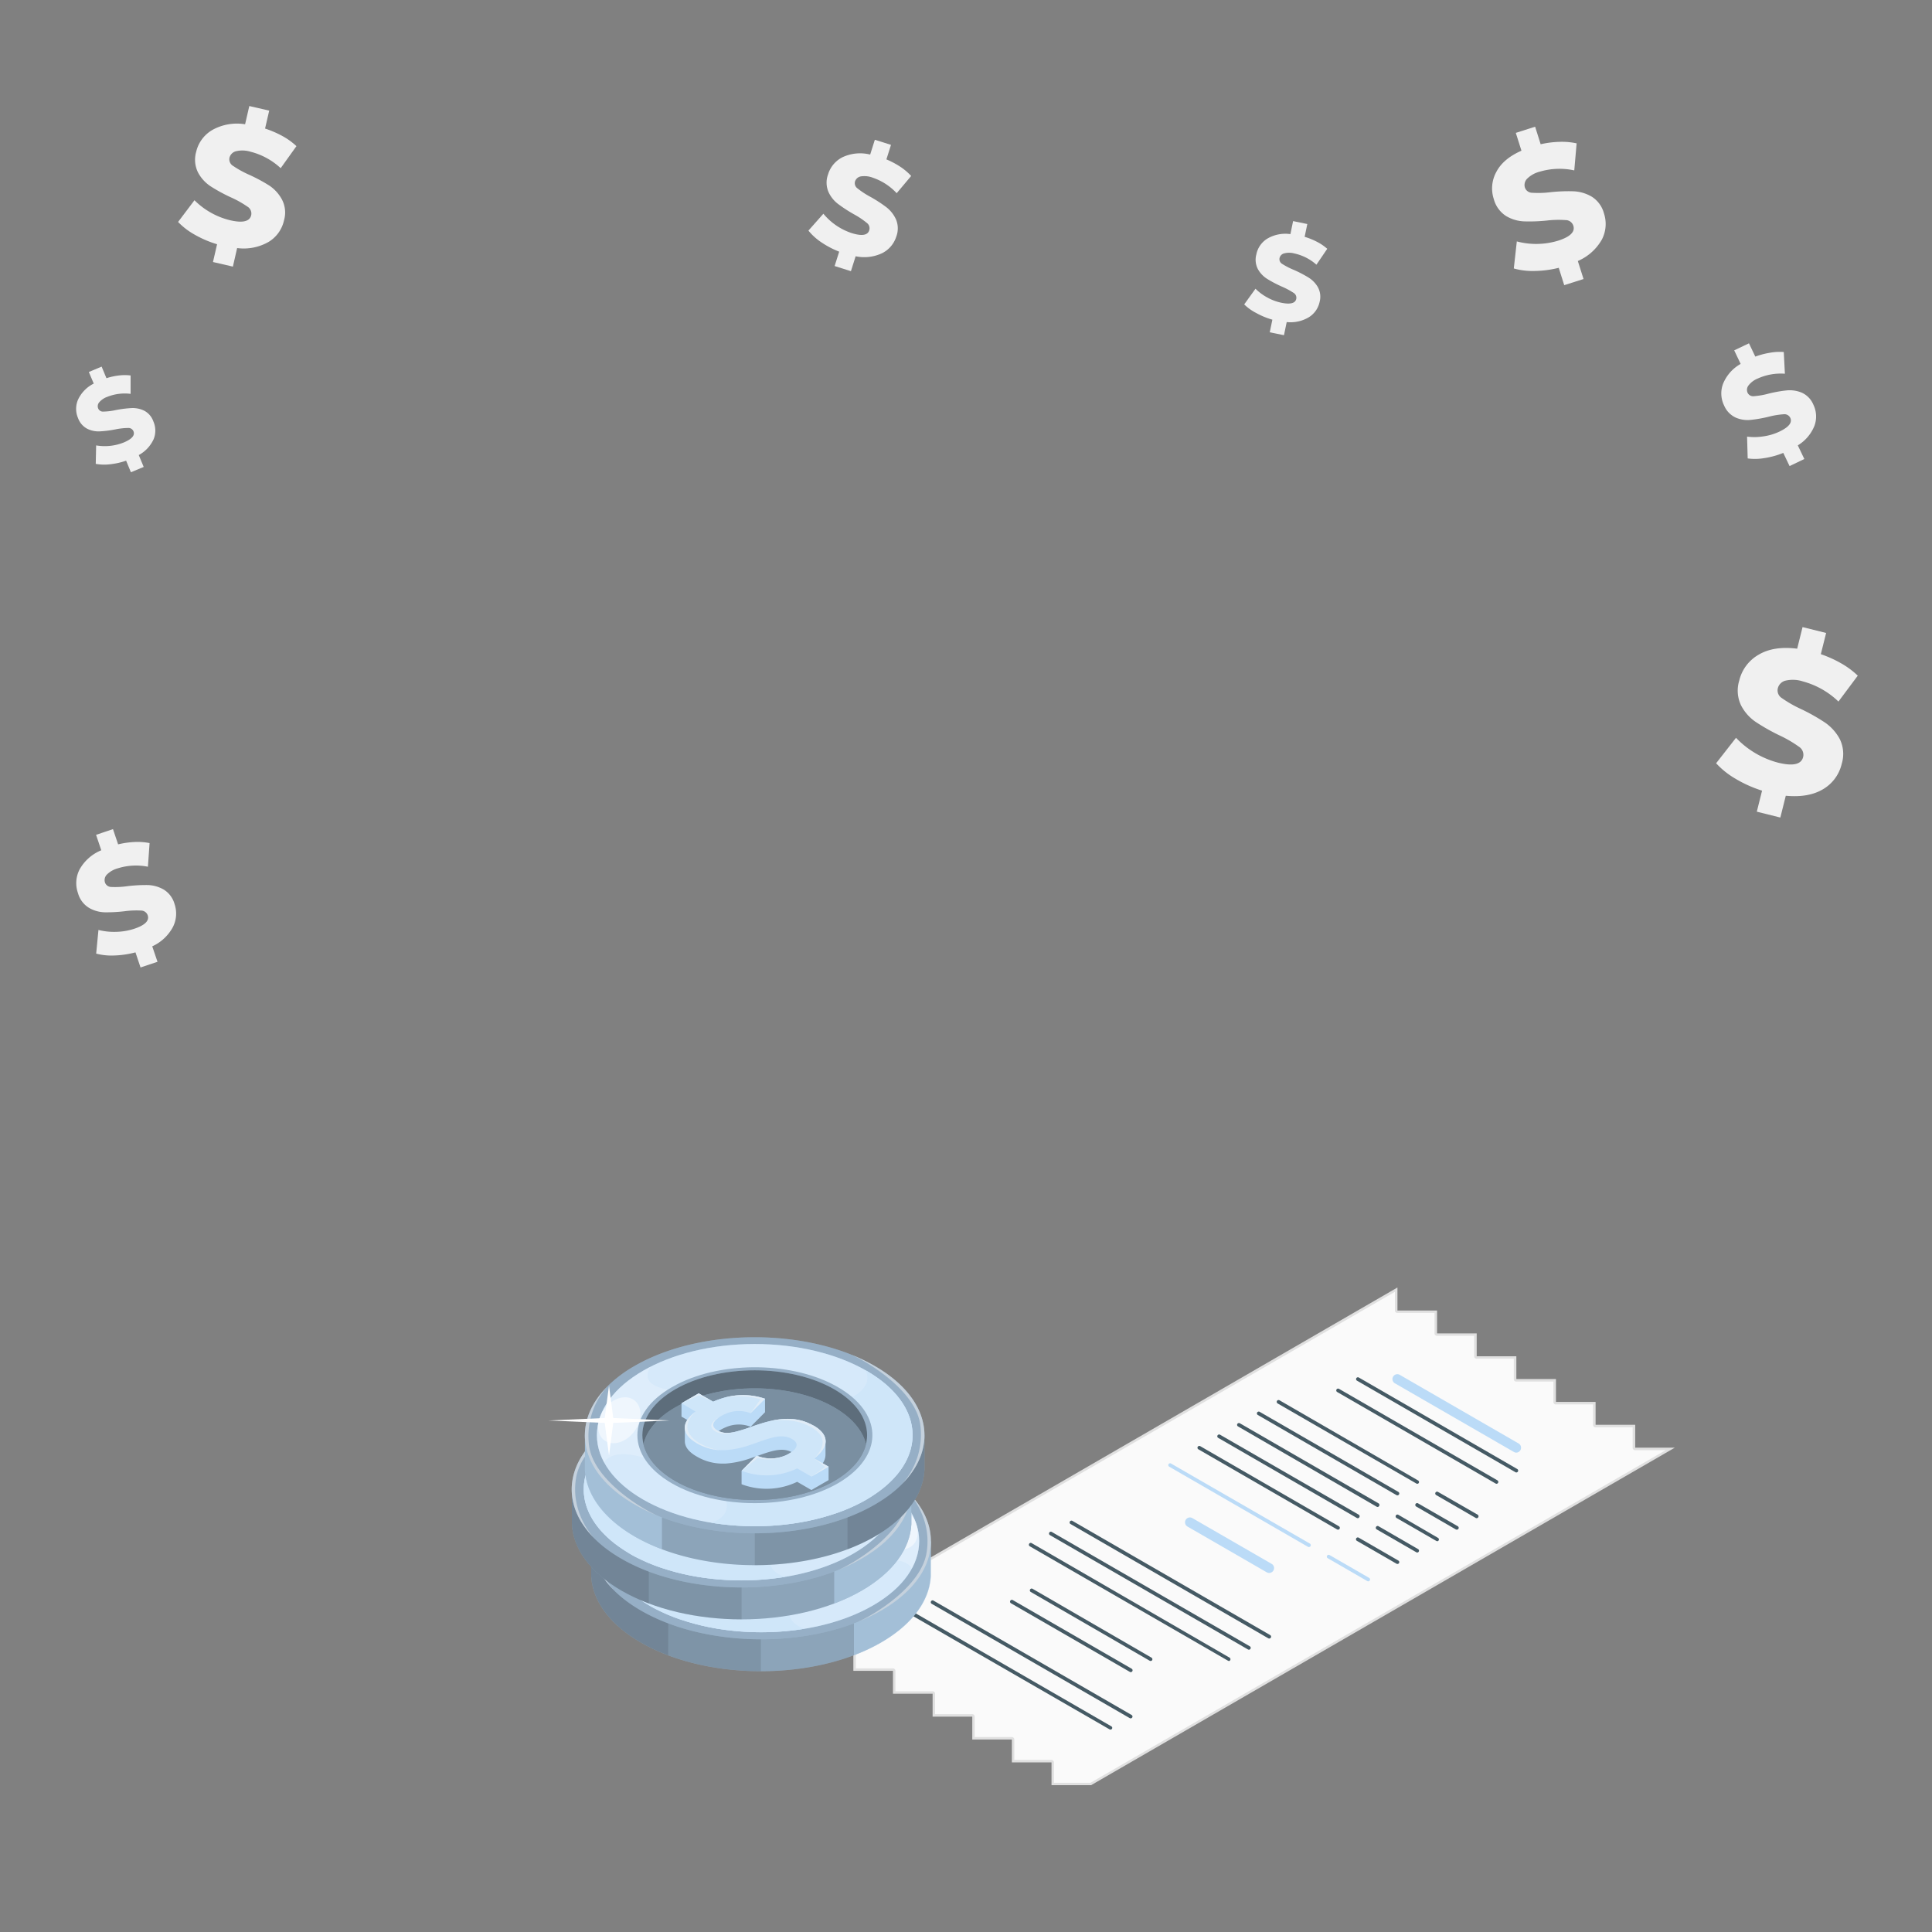 <svg xmlns="http://www.w3.org/2000/svg" viewBox="0 0 500 500"><rect x="0" y="0" width="500" height="500" fill="#808080" stroke="none"/><g id="freepik--Symbols--inject-4"><path id="freepik--Money--inject-4" d="M414.56,62a13.05,13.05,0,0,1-6.22,5.55l1.48,4.66-5,1.59-1.42-4.49a27.31,27.31,0,0,1-6.3.82,18,18,0,0,1-5.33-.65l.78-7a19.58,19.58,0,0,0,10.62-.17c3.19-1,4.53-2.32,4-3.91a2.09,2.09,0,0,0-2-1.44,26.15,26.15,0,0,0-4.79.11,44,44,0,0,1-6,.22,9.82,9.82,0,0,1-4.65-1.41,7.51,7.51,0,0,1-3.14-4.37,8.84,8.84,0,0,1,.65-7Q389,41.1,393.75,39l-1.46-4.61,5-1.6,1.43,4.54a24.88,24.88,0,0,1,4.86-.62,18,18,0,0,1,4.45.39l-.61,7a17.91,17.91,0,0,0-8.86.31,7.14,7.14,0,0,0-3.38,1.88,2.31,2.31,0,0,0-.53,2.27,2,2,0,0,0,1.9,1.33,25.23,25.23,0,0,0,4.71-.15,43.11,43.11,0,0,1,6.05-.23,10.11,10.11,0,0,1,4.65,1.4,7.31,7.31,0,0,1,3.15,4.34A8.71,8.71,0,0,1,414.56,62Z" style="fill:#f0f0f0"></path><path id="freepik--money--inject-4" d="M69.54,62.59a13,13,0,0,1-8.17,1.61L60.27,69l-5.15-1.19,1.06-4.6a27.54,27.54,0,0,1-5.83-2.5,18,18,0,0,1-4.26-3.27l4.24-5.62A19.55,19.55,0,0,0,59.55,57q4.89,1.14,5.46-1.31a2.08,2.08,0,0,0-1-2.23,26.37,26.37,0,0,0-4.18-2.35,43.05,43.05,0,0,1-5.3-2.88,9.77,9.77,0,0,1-3.28-3.59,7.41,7.41,0,0,1-.48-5.35A8.85,8.85,0,0,1,55,33.61a13.05,13.05,0,0,1,8.43-1.45l1.09-4.72,5.15,1.19-1.07,4.64a26.66,26.66,0,0,1,4.5,1.94,17.79,17.79,0,0,1,3.62,2.61l-4.08,5.7a17.89,17.89,0,0,0-7.79-4.25,7.19,7.19,0,0,0-3.86-.11,2.32,2.32,0,0,0-1.61,1.69,2,2,0,0,0,1,2.12,26.08,26.08,0,0,0,4.13,2.27,42.83,42.83,0,0,1,5.33,2.88A10.14,10.14,0,0,1,73,51.69a7.26,7.26,0,0,1,.5,5.34A8.69,8.69,0,0,1,69.54,62.59Z" style="fill:#f0f0f0"></path><path id="freepik--money--inject-4" d="M471.9,204.19q-3.78,2.31-9.74,1.75l-1.41,5.64-6.09-1.52,1.36-5.44a32.45,32.45,0,0,1-6.89-3.09,21.36,21.36,0,0,1-5-4l5.15-6.59a23.14,23.14,0,0,0,10.86,6.43q5.79,1.44,6.51-1.45a2.47,2.47,0,0,0-1.09-2.67,31.05,31.05,0,0,0-4.92-2.88,51.66,51.66,0,0,1-6.24-3.52,11.6,11.6,0,0,1-3.83-4.33,8.83,8.83,0,0,1-.46-6.37,10.5,10.5,0,0,1,5-6.7q3.92-2.34,10-1.57l1.39-5.59,6.1,1.52-1.37,5.49a30.47,30.47,0,0,1,5.31,2.4,21.55,21.55,0,0,1,4.25,3.16l-5,6.7a21.18,21.18,0,0,0-9.17-5.2,8.41,8.41,0,0,0-4.58-.2,2.72,2.72,0,0,0-1.95,2,2.35,2.35,0,0,0,1.09,2.53,30.48,30.48,0,0,0,4.86,2.78,50.33,50.33,0,0,1,6.27,3.53,12.15,12.15,0,0,1,3.84,4.3,8.74,8.74,0,0,1,.49,6.36A10.33,10.33,0,0,1,471.9,204.19Z" style="fill:#f0f0f0"></path><path id="freepik--money--inject-4" d="M469.59,110.16a10.47,10.47,0,0,1-4.32,5.1l1.69,3.53-3.82,1.83-1.63-3.41a21.55,21.55,0,0,1-4.91,1.35,14.27,14.27,0,0,1-4.3.08l-.16-5.64a14.79,14.79,0,0,0,4.24-.07,14.35,14.35,0,0,0,4.17-1.25q3.63-1.74,2.77-3.55a1.68,1.68,0,0,0-1.72-.92,21,21,0,0,0-3.79.62,34.68,34.68,0,0,1-4.76.84,7.72,7.72,0,0,1-3.85-.6,6,6,0,0,1-3-3.12,7.09,7.09,0,0,1-.27-5.64,10.4,10.4,0,0,1,4.55-5.13l-1.67-3.51,3.82-1.82,1.64,3.44a20.42,20.42,0,0,1,3.8-1,14.14,14.14,0,0,1,3.57-.19l.29,5.62a14.46,14.46,0,0,0-7,1.23,5.69,5.69,0,0,0-2.47,1.87,1.85,1.85,0,0,0-.17,1.86,1.6,1.6,0,0,0,1.66.85,20.09,20.09,0,0,0,3.72-.65,34.37,34.37,0,0,1,4.78-.85,8.08,8.08,0,0,1,3.84.59,5.84,5.84,0,0,1,3,3.09A7,7,0,0,1,469.59,110.16Z" style="fill:#f0f0f0"></path><path id="freepik--money--inject-4" d="M39.77,113.64a8.88,8.88,0,0,1-3.86,4.13l1.28,3.07-3.31,1.38-1.24-3a18.57,18.57,0,0,1-4.21.94,12.33,12.33,0,0,1-3.65-.11l.1-4.78a13.23,13.23,0,0,0,7.18-.77q3.13-1.32,2.48-2.89a1.4,1.4,0,0,0-1.41-.85,17.5,17.5,0,0,0-3.24.36,29.27,29.27,0,0,1-4.06.52,6.63,6.63,0,0,1-3.24-.67,5.06,5.06,0,0,1-2.39-2.76,6,6,0,0,1,0-4.79,8.82,8.82,0,0,1,4.06-4.15l-1.27-3,3.31-1.39,1.25,3a16.61,16.61,0,0,1,3.25-.71,12.38,12.38,0,0,1,3,0v4.76a12.18,12.18,0,0,0-6,.76,4.91,4.91,0,0,0-2.17,1.48,1.56,1.56,0,0,0-.21,1.57,1.34,1.34,0,0,0,1.36.78,16.6,16.6,0,0,0,3.18-.39,28.73,28.73,0,0,1,4.08-.52,6.83,6.83,0,0,1,3.23.65,4.94,4.94,0,0,1,2.4,2.75A5.91,5.91,0,0,1,39.77,113.64Z" style="fill:#f0f0f0"></path><path id="freepik--money--inject-4" d="M44.75,239.91a11.42,11.42,0,0,1-5.35,5l1.36,4-4.39,1.47-1.31-3.91a24.22,24.22,0,0,1-5.49.81,15.47,15.47,0,0,1-4.68-.49l.59-6.12a16.38,16.38,0,0,0,4.59.49,16.17,16.17,0,0,0,4.69-.8c2.78-.93,3.93-2.09,3.47-3.48a1.84,1.84,0,0,0-1.74-1.23,22.76,22.76,0,0,0-4.19.17,38.81,38.81,0,0,1-5.26.28A8.48,8.48,0,0,1,23,234.93a6.44,6.44,0,0,1-2.81-3.77A7.73,7.73,0,0,1,20.6,225a11.37,11.37,0,0,1,5.61-4.95l-1.35-4,4.38-1.47,1.33,3.94a22.46,22.46,0,0,1,4.24-.61,15.79,15.79,0,0,1,3.9.28l-.43,6.12a15.66,15.66,0,0,0-7.75.4,6.33,6.33,0,0,0-2.93,1.69,2.05,2.05,0,0,0-.43,2,1.74,1.74,0,0,0,1.69,1.15,21.87,21.87,0,0,0,4.11-.21,39.67,39.67,0,0,1,5.29-.29,8.83,8.83,0,0,1,4.08,1.15,6.41,6.41,0,0,1,2.83,3.75A7.67,7.67,0,0,1,44.75,239.91Z" style="fill:#f0f0f0"></path><path id="freepik--money--inject-4" d="M228.3,65.52a10.83,10.83,0,0,1-6.86.8l-1.22,3.86L216,68.85l1.18-3.72a23.14,23.14,0,0,1-4.66-2.45,15,15,0,0,1-3.3-3l3.87-4.37a16,16,0,0,0,7.28,5q4,1.26,4.59-.72a1.72,1.72,0,0,0-.64-1.91,20.74,20.74,0,0,0-3.3-2.21,38.39,38.39,0,0,1-4.19-2.73,8.07,8.07,0,0,1-2.47-3.18,6.16,6.16,0,0,1-.05-4.45,7.34,7.34,0,0,1,3.79-4.45A10.77,10.77,0,0,1,225.2,40l1.21-3.83,4.18,1.32-1.19,3.76a22.27,22.27,0,0,1,3.59,1.9,15.3,15.3,0,0,1,2.82,2.39L232.06,50a15,15,0,0,0-6.15-4,6,6,0,0,0-3.18-.34,1.94,1.94,0,0,0-1.45,1.29,1.65,1.65,0,0,0,.65,1.81,21.05,21.05,0,0,0,3.27,2.15,35.27,35.27,0,0,1,4.21,2.73,8.38,8.38,0,0,1,2.48,3.16,6,6,0,0,1,.06,4.45A7.21,7.21,0,0,1,228.3,65.52Z" style="fill:#f0f0f0"></path><path id="freepik--money--inject-4" d="M338.76,82.08A9.21,9.21,0,0,1,333,83.35l-.71,3.4L328.61,86l.68-3.27A19.74,19.74,0,0,1,325.1,81,12.72,12.72,0,0,1,322,78.78l2.92-4.06A13.15,13.15,0,0,0,328,77a12.75,12.75,0,0,0,3.62,1.35c2.32.48,3.61.14,3.85-1a1.47,1.47,0,0,0-.71-1.57,19.38,19.38,0,0,0-3-1.6,31.49,31.49,0,0,1-3.81-2,7,7,0,0,1-2.39-2.5,5.23,5.23,0,0,1-.43-3.79,6.24,6.24,0,0,1,2.83-4.12,9.24,9.24,0,0,1,6-1.18l.69-3.37,3.68.76-.69,3.31a17.75,17.75,0,0,1,3.23,1.31,12.56,12.56,0,0,1,2.62,1.79l-2.8,4.11A12.64,12.64,0,0,0,335,65.6a5,5,0,0,0-2.75,0,1.62,1.62,0,0,0-1.11,1.22,1.4,1.4,0,0,0,.71,1.49,18.14,18.14,0,0,0,3,1.54,31,31,0,0,1,3.83,2,7.1,7.1,0,0,1,2.39,2.48,5.15,5.15,0,0,1,.45,3.78A6.19,6.19,0,0,1,338.76,82.08Z" style="fill:#f0f0f0"></path></g><g id="freepik--Receipt--inject-4"><g id="freepik--Ticket--inject-4"><path d="M272.44,461.7v-5.6a.31.31,0,0,0-.31-.32h-9.94v-5.6a.32.32,0,0,0-.32-.32h-9.94v-5.6a.31.31,0,0,0-.31-.32h-10v-5.6a.31.31,0,0,0-.31-.32h-9.94v-5.61a.31.31,0,0,0-.32-.31h-9.94v-5.61a.31.31,0,0,0-.31-.31h-9.94v-5.43l150.43-87v5.37a.32.32,0,0,0,.32.32h9.94v5.61a.31.31,0,0,0,.31.31h9.95V351a.31.31,0,0,0,.31.31h9.94v5.61a.31.31,0,0,0,.32.31h9.94v5.61a.32.32,0,0,0,.31.32h9.94v5.6a.32.32,0,0,0,.32.32h9.94v5.6a.31.31,0,0,0,.31.32h9.08l-150,86.71Z" style="fill:#fafafa"></path><path d="M361,334.32v4.82a.64.64,0,0,0,.63.64h9.62v5.29a.63.63,0,0,0,.63.63h9.63V351a.63.63,0,0,0,.63.63h9.63v5.29a.63.63,0,0,0,.63.63h9.62v5.29a.63.63,0,0,0,.63.63h9.63v5.29a.63.63,0,0,0,.63.63h9.62v5.29a.63.63,0,0,0,.63.63h7.9L282.21,461.39h-9.45V456.1a.63.63,0,0,0-.63-.63H262.5v-5.29a.63.63,0,0,0-.63-.63h-9.62v-5.29a.64.64,0,0,0-.63-.64H242v-5.29a.63.63,0,0,0-.63-.63h-9.63v-5.29a.63.63,0,0,0-.63-.63h-9.62v-5.29a.63.63,0,0,0-.63-.63h-9.63v-4.93L361,334.32m.63-1.1L210.59,420.57v5.92h10.26v5.92H231.1v5.92h10.26v5.93h10.26v5.92h10.25v5.92h10.26V462h10.25l151.07-87.35H423.19v-5.92H412.94v-5.92H402.68v-5.92H392.43V351H382.17v-5.92H371.91v-5.92H361.66v-5.92Z" style="fill:#e0e0e0"></path><path d="M392.43,375.94a1.27,1.27,0,0,1-.63-.17L361,358a1.26,1.26,0,0,1,1.26-2.19l30.77,17.77a1.27,1.27,0,0,1-.63,2.36Z" style="fill:#BBDBF7"></path><path d="M392.43,381.07a.42.42,0,0,1-.24-.07l-41-23.68a.47.47,0,1,1,.47-.82l41,23.68a.48.48,0,0,1,.18.65A.49.49,0,0,1,392.43,381.07Z" style="fill:#455a64"></path><path d="M387.3,384a.44.44,0,0,1-.24-.07l-41-23.68a.47.47,0,1,1,.47-.82l41,23.68a.48.48,0,0,1,.17.65A.49.49,0,0,1,387.3,384Z" style="fill:#455a64"></path><path d="M366.79,384a.4.4,0,0,1-.24-.07l-35.9-20.72a.48.48,0,0,1-.17-.65.48.48,0,0,1,.65-.17L367,383.14a.48.48,0,0,1,.18.65A.49.49,0,0,1,366.79,384Z" style="fill:#455a64"></path><path d="M382.17,392.91a.53.53,0,0,1-.24-.06l-10.25-5.93a.47.47,0,0,1-.18-.64.49.49,0,0,1,.65-.18L382.41,392a.48.48,0,0,1,.17.65A.49.49,0,0,1,382.17,392.91Z" style="fill:#455a64"></path><path d="M361.66,387a.5.5,0,0,1-.24-.06L325.53,366.2a.48.48,0,0,1-.18-.65.48.48,0,0,1,.65-.17l35.89,20.72a.48.48,0,0,1,.18.65A.49.49,0,0,1,361.66,387Z" style="fill:#455a64"></path><path d="M377,395.87a.53.53,0,0,1-.24-.06l-10.25-5.92a.47.47,0,0,1-.17-.65.48.48,0,0,1,.64-.18L377.28,395a.47.47,0,0,1,.17.64A.49.49,0,0,1,377,395.87Z" style="fill:#455a64"></path><path d="M356.53,390a.53.53,0,0,1-.24-.06L320.4,369.16a.48.48,0,0,1-.18-.65.5.5,0,0,1,.65-.17l35.9,20.73a.47.47,0,0,1,.17.64A.49.49,0,0,1,356.53,390Z" style="fill:#455a64"></path><path d="M371.91,398.83a.46.46,0,0,1-.23-.06l-10.26-5.92a.48.48,0,0,1-.17-.65.46.46,0,0,1,.64-.17L372.15,398a.47.47,0,0,1-.24.88Z" style="fill:#455a64"></path><path d="M351.4,392.91a.53.53,0,0,1-.24-.06l-35.89-20.73a.46.46,0,0,1-.17-.64.48.48,0,0,1,.64-.18L351.64,392a.47.47,0,0,1,.17.64A.47.47,0,0,1,351.4,392.91Z" style="fill:#455a64"></path><path d="M366.78,401.79a.46.46,0,0,1-.23-.06l-10.26-5.92a.48.48,0,0,1-.17-.65.47.47,0,0,1,.65-.17L367,400.91a.47.47,0,0,1,.17.65A.45.45,0,0,1,366.78,401.79Z" style="fill:#455a64"></path><path d="M346.27,395.87a.53.53,0,0,1-.24-.06l-35.89-20.73a.46.46,0,0,1-.17-.64.48.48,0,0,1,.64-.18L346.51,395a.47.47,0,0,1-.24.88Z" style="fill:#455a64"></path><path d="M361.66,404.75a.48.48,0,0,1-.24-.06l-10.26-5.92a.48.48,0,0,1-.17-.65.47.47,0,0,1,.65-.17l10.25,5.92a.47.47,0,0,1-.23.88Z" style="fill:#455a64"></path><path d="M338.72,400.37a.44.44,0,0,1-.24-.07l-35.89-20.72a.47.47,0,1,1,.47-.82L339,399.48a.48.48,0,0,1,.17.65A.49.49,0,0,1,338.72,400.37Z" style="fill:#BBDBF7"></path><path d="M354.1,409.25a.46.46,0,0,1-.23-.06l-10.26-5.93a.46.46,0,0,1-.17-.64.48.48,0,0,1,.64-.18l10.26,5.92a.48.48,0,0,1-.24.89Z" style="fill:#BBDBF7"></path><path d="M328.46,407.08a1.32,1.32,0,0,1-.63-.17l-20.51-11.84a1.26,1.26,0,0,1,1.26-2.19l20.51,11.84a1.25,1.25,0,0,1,.47,1.72A1.27,1.27,0,0,1,328.46,407.08Z" style="fill:#BBDBF7"></path><path d="M328.45,424.05a.48.48,0,0,1-.23-.07L277,394.39a.48.48,0,0,1,.48-.82l51.25,29.59a.48.48,0,0,1-.24.89Z" style="fill:#455a64"></path><path d="M323.21,426.94a.46.46,0,0,1-.23-.06l-51.26-29.59a.48.48,0,0,1-.17-.65.47.47,0,0,1,.65-.17l51.25,29.59a.46.46,0,0,1,.17.64A.44.44,0,0,1,323.21,426.94Z" style="fill:#455a64"></path><path d="M318,429.84a.39.39,0,0,1-.23-.07l-51.26-29.59a.47.47,0,0,1-.17-.64.48.48,0,0,1,.65-.18L318.21,429a.48.48,0,0,1-.24.89Z" style="fill:#455a64"></path><path d="M292.61,444.71a.46.46,0,0,1-.23-.06l-51.26-29.59a.47.47,0,0,1-.17-.65.46.46,0,0,1,.64-.17l51.26,29.59a.47.47,0,0,1,.17.65A.47.47,0,0,1,292.61,444.71Z" style="fill:#455a64"></path><path d="M287.37,447.61a.46.46,0,0,1-.23-.06L235.88,418a.48.48,0,0,1,.47-.83l51.26,29.6a.46.46,0,0,1,.17.64A.45.45,0,0,1,287.37,447.61Z" style="fill:#455a64"></path><path d="M297.77,429.86a.48.48,0,0,1-.24-.07L266.76,412a.47.47,0,0,1-.17-.65.46.46,0,0,1,.64-.17L298,429a.48.48,0,0,1,.18.65A.49.49,0,0,1,297.77,429.86Z" style="fill:#455a64"></path><path d="M292.64,432.75a.51.51,0,0,1-.24-.07l-30.77-17.76a.48.48,0,0,1-.17-.65.47.47,0,0,1,.65-.17l30.76,17.76a.48.48,0,0,1,.18.65A.49.49,0,0,1,292.64,432.75Z" style="fill:#455a64"></path></g></g><g id="freepik--Coins--inject-4"><g id="freepik--coins--inject-4"><g id="freepik--Coin--inject-4"><path d="M238.55,398.88a28.41,28.41,0,0,0-10.5-9.71c-17.16-9.91-45-9.91-62.15,0-4.9,2.83-8.39,6.16-10.49,9.71H153v9h0c.32,6.25,4.59,12.43,12.84,17.2,17.17,9.91,45,9.91,62.15,0,8.25-4.77,12.55-10.95,12.87-17.2h0v-9Z" style="fill:#BBDBF7"></path><path d="M238.55,398.88a28.41,28.41,0,0,0-10.5-9.71c-17.16-9.91-45-9.91-62.15,0-4.9,2.83-8.39,6.16-10.49,9.71H153v9h0c.32,6.25,4.59,12.43,12.84,17.2,17.17,9.91,45,9.91,62.15,0,8.25-4.77,12.55-10.95,12.87-17.2h0v-9Z" style="opacity:0.25"></path><path d="M197,381.74c-11.25,0-22.49,2.47-31.08,7.43-4.9,2.83-8.39,6.16-10.49,9.71H153v9h0c.32,6.25,4.59,12.43,12.84,17.2,8.59,4.95,19.83,7.43,31.08,7.43Z" style="opacity:0.1"></path><path d="M173,385.86a47.87,47.87,0,0,0-7.08,3.31c-4.9,2.83-8.39,6.16-10.49,9.71H153v9h0c.32,6.25,4.59,12.43,12.84,17.2a47.87,47.87,0,0,0,7.08,3.31Z" style="opacity:0.1"></path><path d="M221,385.86a47.75,47.75,0,0,1,7.07,3.31,28.41,28.41,0,0,1,10.5,9.71h2.37v9h0c-.32,6.25-4.62,12.43-12.87,17.2a47.75,47.75,0,0,1-7.07,3.31Z" style="fill:#BBDBF7;opacity:0.5"></path><path d="M165.9,380.94c-17.16,9.91-17.16,26,0,35.88,15,8.67,38.2,9.75,55.25,3.25h0l.68-.26a48.77,48.77,0,0,0,6.21-3c14.31-8.26,16.69-20.8,7.13-30.49h0a33.11,33.11,0,0,0-7.12-5.39C210.89,371,183.07,371,165.9,380.94Z" style="fill:#BBDBF7"></path><path d="M165.9,380.94c-17.16,9.91-17.16,26,0,35.88,15,8.67,38.2,9.75,55.25,3.25h0l.68-.26a48.77,48.77,0,0,0,6.21-3c14.31-8.26,16.69-20.8,7.13-30.49h0a33.11,33.11,0,0,0-7.12-5.39C210.89,371,183.07,371,165.9,380.94Z" style="opacity:0.2"></path><path d="M235.18,386.33c.18.21,6.19,6.54,4.59,15.65-1.51,8.72-13.72,16.06-17.93,17.83a48.77,48.77,0,0,0,6.21-3C242.36,408.56,244.74,396,235.18,386.33Z" style="fill:#f5f5f5;opacity:0.5"></path><path d="M158.78,411.43a19.19,19.19,0,0,1-4.6-15.65c1.52-8.72,13.73-16.06,17.94-17.82a46.22,46.22,0,0,0-6.21,3C151.59,389.2,149.22,401.75,158.78,411.43Z" style="fill:#f5f5f5;opacity:0.5"></path><path d="M225.88,415.52c16-9.21,16-24.14,0-33.35s-41.82-9.21-57.77,0-16,24.14,0,33.35S209.92,424.73,225.88,415.52Z" style="fill:#BBDBF7"></path><path d="M225.88,415.52c16-9.21,16-24.14,0-33.35s-41.82-9.21-57.77,0-16,24.14,0,33.35S209.92,424.73,225.88,415.52Z" style="fill:#fff;opacity:0.4"></path><path d="M236,405.89c3.28-6.07,2.21-12.76-3.21-18.43a27.42,27.42,0,0,0-3.46-3,37.2,37.2,0,0,0-3.31-2.18c-.65-.38-1.32-.74-2-1.09,1.7,2.8,1.07,5.79-8.55,6.35-18.82,1.1,5,19.09,5,19.09S232.62,400.74,236,405.89Z" style="fill:#fff;opacity:0.2"></path><path d="M234,400.91c2.83-.31,4.23-3.22,3.13-6.49s-4.28-5.66-7.1-5.34-4.23,3.22-3.13,6.49S231.22,401.23,234,400.91Z" style="fill:#fff;opacity:0.5"></path><path d="M204.26,415.91c-.92-7-31.49-26.35-31.49-26.35s-6.77-2.72-4.52-7.46a34.15,34.15,0,0,0-3.27,2.12c-.71.51-1.37,1-2,1.57-9.1,7.88-9.11,18.23,0,26.11.61.54,1.28,1.07,2,1.58a35.21,35.21,0,0,0,3,2c1,.61,2.12,1.17,3.24,1.69.89.43,1.81.82,2.75,1.19s1.89.72,2.87,1a59.1,59.1,0,0,0,9.11,2.2l2.06.29a70.71,70.71,0,0,0,20.27-.34S203.39,420.5,204.26,415.91Z" style="fill:#BBDBF7"></path><path d="M204.26,415.91c-.92-7-31.49-26.35-31.49-26.35s-6.77-2.72-4.52-7.46a34.15,34.15,0,0,0-3.27,2.12c-.71.51-1.37,1-2,1.57-9.1,7.88-9.11,18.23,0,26.11.61.54,1.28,1.07,2,1.58a35.21,35.21,0,0,0,3,2c1,.61,2.12,1.17,3.24,1.69.89.43,1.81.82,2.75,1.19s1.89.72,2.87,1a59.1,59.1,0,0,0,9.11,2.2l2.06.29a70.71,70.71,0,0,0,20.27-.34S203.39,420.5,204.26,415.91Z" style="fill:#fff;opacity:0.3"></path><path d="M175.46,386.42c-11.4,6.58-11.86,17.08-1.39,24,.44.29.91.58,1.39.86,11.89,6.86,31.15,6.86,43,0s11.89-18,0-24.85c-.48-.28-1-.55-1.49-.81C205.05,379.57,186.86,379.84,175.46,386.42Z" style="fill:#BBDBF7"></path><path d="M175.46,386.42c-11.4,6.58-11.86,17.08-1.39,24,.44.29.91.58,1.39.86,11.89,6.86,31.15,6.86,43,0s11.89-18,0-24.85c-.48-.28-1-.55-1.49-.81C205.05,379.57,186.86,379.84,175.46,386.42Z" style="opacity:0.2"></path><ellipse cx="196.99" cy="398.84" rx="29.09" ry="16.79" style="fill:#BBDBF7"></ellipse><ellipse cx="196.99" cy="398.84" rx="29.09" ry="16.79" style="opacity:0.5"></ellipse><path d="M176.43,391.65c11.36-6.56,29.77-6.56,41.13,0,4.65,2.69,7.39,6.05,8.24,9.54-.85,3.48-3.59,6.85-8.24,9.53-11.36,6.56-29.77,6.56-41.13,0-4.65-2.68-7.39-6.05-8.24-9.53C169,397.7,171.78,394.33,176.43,391.65Z" style="fill:#BBDBF7"></path><path d="M176.43,391.65c11.36-6.56,29.77-6.56,41.13,0,4.65,2.69,7.39,6.05,8.24,9.54-.85,3.48-3.59,6.85-8.24,9.53-11.36,6.56-29.77,6.56-41.13,0-4.65-2.68-7.39-6.05-8.24-9.53C169,397.7,171.78,394.33,176.43,391.65Z" style="opacity:0.35"></path><path d="M215.31,403.9c0-.56,0-2.87,0-3.47,0-1.42-1-2.8-3.1-4l-.07-.05c-3.91-2.26-7.95-2-11.54-1.06h0c-1.53.38-3,.88-4.31,1.34a44.25,44.25,0,0,1-4.62,1.43h0a8.22,8.22,0,0,1-2.19.21,4.77,4.77,0,0,1-1.82-.48l.14-.1c.14-.1.3-.19.46-.29a11.45,11.45,0,0,1,1.22-.6,8.43,8.43,0,0,1,6.46-.15l3.73-3.76v-3.45a17.59,17.59,0,0,0-10.19-.37,20.07,20.07,0,0,0-3.24,1.12L182.47,388,178,390.61v3.45l1.53.88a3.66,3.66,0,0,0-.66,2c0,.58,0,2.87,0,3.45,0,1.42,1,2.8,3.17,4a13.05,13.05,0,0,0,6.14,1.77h0c.4,0,.82,0,1.23,0a24,24,0,0,0,6.6-1.43c.44-.14.86-.29,1.28-.44l-3.75,3.77v3.45a18.34,18.34,0,0,0,14.38-.62l3.69,2.12,4.45-2.57V407l-1.53-.88A4.06,4.06,0,0,0,215.31,403.9Zm-9.38-.29a10,10,0,0,1-1,.51,9.56,9.56,0,0,1-7.28.11c3.49-1.23,6.4-2.3,8.88-1C206.32,403.37,206.13,403.49,205.93,403.61Z" style="fill:#BBDBF7"></path><path d="M200.6,395.28h0c-1.53.38-3,.88-4.31,1.34a44.25,44.25,0,0,1-4.62,1.43h0a8.22,8.22,0,0,1-2.19.21,4.83,4.83,0,0,1-2.12-.63c-1.43-.83-1.64-2,.44-3.41l.46-.28a9.82,9.82,0,0,1,1.22-.6,8.39,8.39,0,0,1,6.46-.15l3.73-3.76a17.59,17.59,0,0,0-10.19-.37,20.07,20.07,0,0,0-3.24,1.12L182.47,388,178,390.61l3.69,2.12,0,0c-3.74,2.85-3.82,5.79.39,8.23a13,13,0,0,0,6.14,1.76h0c.4,0,.82,0,1.23,0a24.39,24.39,0,0,0,6.6-1.43c4.27-1.43,7.73-3.11,10.61-1.45,1.93,1.11,1.39,2.51-.72,3.74a10,10,0,0,1-1,.51,9.59,9.59,0,0,1-7.41.06l-3.91,3.92a18.3,18.3,0,0,0,14.38-.63l3.69,2.13,4.45-2.57-3.69-2.13c3.71-2.86,4.13-6-.19-8.51l-.07-.05C208.23,394.08,204.19,394.38,200.6,395.28Z" style="fill:#BBDBF7"></path><g style="opacity:0.3"><path d="M200.6,395.28h0c-1.53.38-3,.88-4.31,1.34a44.25,44.25,0,0,1-4.62,1.43h0a8.22,8.22,0,0,1-2.19.21,4.83,4.83,0,0,1-2.12-.63c-1.43-.83-1.64-2,.44-3.41l.46-.28a9.82,9.82,0,0,1,1.22-.6,8.39,8.39,0,0,1,6.46-.15l3.73-3.76a17.59,17.59,0,0,0-10.19-.37,20.07,20.07,0,0,0-3.24,1.12L182.47,388,178,390.61l3.69,2.12,0,0c-3.74,2.85-3.82,5.79.39,8.23a13,13,0,0,0,6.14,1.76h0c.4,0,.82,0,1.23,0a24.39,24.39,0,0,0,6.6-1.43c4.27-1.43,7.73-3.11,10.61-1.45,1.93,1.11,1.39,2.51-.72,3.74a10,10,0,0,1-1,.51,9.59,9.59,0,0,1-7.41.06l-3.91,3.92a18.3,18.3,0,0,0,14.38-.63l3.69,2.13,4.45-2.57-3.69-2.13c3.71-2.86,4.13-6-.19-8.51l-.07-.05C208.23,394.08,204.19,394.38,200.6,395.28Z" style="fill:#fff"></path></g><polygon points="178.02 390.61 182.51 388.57 186.2 390.19 182.47 388.04 178.02 390.61" style="fill:#f5f5f5;opacity:0.45"></polygon><path d="M188.92,389.21a20.83,20.83,0,0,1,9.57.32l-2.58,3.67,3.72-3.76A17.72,17.72,0,0,0,188.92,389.21Z" style="fill:#f5f5f5;opacity:0.45"></path><path d="M212.14,396.34l.07.05c4.32,2.53,3.9,5.65.19,8.51,3.28-3.57,2.69-6.06-.87-8.12s-8.11-2-10.93-1.5C204.19,394.38,208.23,394.08,212.14,396.34Z" style="fill:#f5f5f5;opacity:0.45"></path><polygon points="212.4 404.9 215.23 407.07 211.64 409.6 216.09 407.03 212.4 404.9" style="fill:#f5f5f5;opacity:0.45"></polygon><path d="M204.89,404.12a9.53,9.53,0,0,1-7.09.62l-4.23,3.36,3.91-3.92A9.59,9.59,0,0,0,204.89,404.12Z" style="fill:#f5f5f5;opacity:0.45"></path><path d="M191.63,398.06c-1.68.66-4.1.55-5.33-.51s-.46-2.29,1.46-3.32c-2.08,1.37-1.87,2.58-.44,3.41a4.83,4.83,0,0,0,2.12.63A8.22,8.22,0,0,0,191.63,398.06Z" style="fill:#f5f5f5;opacity:0.45"></path><path d="M181.67,392.76c-.32.28-3,2.78-1.81,5.28,1.25,2.66,5.18,4.37,8.35,4.71h0a13,13,0,0,1-6.14-1.76C177.85,398.55,177.93,395.61,181.67,392.76Z" style="fill:#f5f5f5;opacity:0.45"></path></g><g id="freepik--coin--inject-4"><path d="M233.47,385.46c-2.1-3.55-5.59-6.88-10.49-9.71-17.17-9.91-45-9.91-62.15,0-4.9,2.83-8.4,6.16-10.5,9.71H148v9h0c.32,6.25,4.59,12.43,12.84,17.2,17.16,9.91,45,9.91,62.15,0,8.25-4.77,12.55-10.95,12.87-17.2h0v-9Z" style="fill:#BBDBF7"></path><path d="M233.47,385.46c-2.1-3.55-5.59-6.88-10.49-9.71-17.17-9.91-45-9.91-62.15,0-4.9,2.83-8.4,6.16-10.5,9.71H148v9h0c.32,6.25,4.59,12.43,12.84,17.2,17.16,9.91,45,9.91,62.15,0,8.25-4.77,12.55-10.95,12.87-17.2h0v-9Z" style="opacity:0.25"></path><path d="M191.91,368.32c-11.25,0-22.5,2.47-31.08,7.43-4.9,2.83-8.4,6.16-10.5,9.71H148v9h0c.32,6.25,4.59,12.43,12.84,17.2,8.58,4.95,19.83,7.43,31.08,7.43Z" style="opacity:0.1"></path><path d="M167.9,372.44a47.75,47.75,0,0,0-7.07,3.31c-4.9,2.83-8.4,6.16-10.5,9.71H148v9h0c.32,6.25,4.59,12.43,12.84,17.2a47.75,47.75,0,0,0,7.07,3.31Z" style="opacity:0.1"></path><path d="M215.9,372.44a47.87,47.87,0,0,1,7.08,3.31c4.9,2.83,8.39,6.16,10.49,9.71h2.38v9h0c-.32,6.25-4.62,12.43-12.87,17.2a47.87,47.87,0,0,1-7.08,3.31Z" style="fill:#BBDBF7;opacity:0.5"></path><path d="M160.83,367.52c-17.16,9.91-17.16,26,0,35.88,15,8.67,38.19,9.75,55.25,3.25h0l.68-.26a47.51,47.51,0,0,0,6.21-3c14.32-8.26,16.69-20.8,7.13-30.49h0a33.18,33.18,0,0,0-7.13-5.39C205.82,357.61,178,357.61,160.83,367.52Z" style="fill:#BBDBF7"></path><path d="M160.83,367.52c-17.16,9.91-17.16,26,0,35.88,15,8.67,38.19,9.75,55.25,3.25h0l.68-.26a47.51,47.51,0,0,0,6.21-3c14.32-8.26,16.69-20.8,7.13-30.49h0a33.18,33.18,0,0,0-7.13-5.39C205.82,357.61,178,357.61,160.83,367.52Z" style="opacity:0.2"></path><path d="M230.1,372.91a19.19,19.19,0,0,1,4.6,15.65c-1.52,8.72-13.73,16.06-17.94,17.83a47.51,47.51,0,0,0,6.21-3C237.29,395.14,239.66,382.6,230.1,372.91Z" style="fill:#f5f5f5;opacity:0.5"></path><path d="M153.7,398c-.18-.21-6.19-6.54-4.59-15.65,1.52-8.72,13.73-16.06,17.93-17.82a47.42,47.42,0,0,0-6.21,3C146.52,375.78,144.14,388.33,153.7,398Z" style="fill:#f5f5f5;opacity:0.5"></path><path d="M220.8,402.1c15.95-9.21,15.95-24.14,0-33.35s-41.82-9.21-57.77,0-15.95,24.14,0,33.35S204.85,411.31,220.8,402.1Z" style="fill:#BBDBF7"></path><path d="M220.8,402.1c15.95-9.21,15.95-24.14,0-33.35s-41.82-9.21-57.77,0-15.95,24.14,0,33.35S204.85,411.31,220.8,402.1Z" style="fill:#fff;opacity:0.4"></path><path d="M230.91,392.47c3.29-6.07,2.21-12.76-3.21-18.43a26.74,26.74,0,0,0-3.46-3,37,37,0,0,0-3.3-2.18c-.66-.38-1.32-.74-2-1.09,1.7,2.8,1.08,5.79-8.54,6.35-18.83,1.1,5,19.09,5,19.09S227.55,387.32,230.91,392.47Z" style="fill:#fff;opacity:0.2"></path><path d="M229,387.49c2.82-.31,4.22-3.22,3.13-6.49s-4.28-5.66-7.11-5.34-4.22,3.22-3.13,6.49S226.14,387.81,229,387.49Z" style="fill:#fff;opacity:0.5"></path><path d="M199.19,402.49c-.93-7-31.49-26.35-31.49-26.35s-6.78-2.72-4.53-7.46a36.86,36.86,0,0,0-3.27,2.12c-.7.51-1.36,1-2,1.57-9.1,7.88-9.11,18.23,0,26.11.62.54,1.28,1.07,2,1.58.94.68,1.95,1.34,3,2s2.12,1.17,3.24,1.69c.89.43,1.82.82,2.76,1.19s1.89.72,2.86,1a59.51,59.51,0,0,0,9.12,2.2l2.05.29a70.71,70.71,0,0,0,20.27-.34S198.31,407.08,199.19,402.49Z" style="fill:#BBDBF7"></path><path d="M199.19,402.49c-.93-7-31.49-26.35-31.49-26.35s-6.78-2.72-4.53-7.46a36.86,36.86,0,0,0-3.27,2.12c-.7.51-1.36,1-2,1.57-9.1,7.88-9.11,18.23,0,26.11.62.54,1.28,1.07,2,1.58.94.68,1.95,1.34,3,2s2.12,1.17,3.24,1.69c.89.43,1.82.82,2.76,1.19s1.89.72,2.86,1a59.51,59.51,0,0,0,9.12,2.2l2.05.29a70.71,70.71,0,0,0,20.27-.34S198.31,407.08,199.19,402.49Z" style="fill:#fff;opacity:0.3"></path><path d="M170.38,373c-11.4,6.58-11.86,17.08-1.39,24,.45.29.91.58,1.4.86,11.88,6.86,31.15,6.86,43,0s11.89-18,0-24.85q-.74-.42-1.5-.81C200,366.15,181.78,366.42,170.38,373Z" style="fill:#BBDBF7"></path><path d="M170.38,373c-11.4,6.58-11.86,17.08-1.39,24,.45.29.91.58,1.4.86,11.88,6.86,31.15,6.86,43,0s11.89-18,0-24.85q-.74-.42-1.5-.81C200,366.15,181.78,366.42,170.38,373Z" style="opacity:0.2"></path><ellipse cx="191.92" cy="385.42" rx="29.09" ry="16.79" style="fill:#BBDBF7"></ellipse><ellipse cx="191.92" cy="385.42" rx="29.09" ry="16.79" style="opacity:0.5"></ellipse><path d="M171.35,378.23c11.36-6.56,29.78-6.56,41.14,0,4.64,2.68,7.39,6,8.23,9.54-.84,3.48-3.59,6.85-8.23,9.53-11.36,6.56-29.78,6.56-41.14,0-4.64-2.68-7.39-6.05-8.23-9.53C164,384.28,166.71,380.91,171.35,378.23Z" style="fill:#BBDBF7"></path><path d="M171.35,378.23c11.36-6.56,29.78-6.56,41.14,0,4.64,2.68,7.39,6,8.23,9.54-.84,3.48-3.59,6.85-8.23,9.53-11.36,6.56-29.78,6.56-41.14,0-4.64-2.68-7.39-6.05-8.23-9.53C164,384.28,166.71,380.91,171.35,378.23Z" style="opacity:0.35"></path><path d="M210.24,390.48c0-.56,0-2.87,0-3.47,0-1.42-1-2.8-3.11-4l-.07-.05c-3.91-2.26-7.94-2-11.54-1.06h0c-1.53.38-3,.88-4.3,1.34a45.78,45.78,0,0,1-4.62,1.43h0a8.29,8.29,0,0,1-2.2.21,4.82,4.82,0,0,1-1.82-.48l.15-.1.45-.29a11.45,11.45,0,0,1,1.22-.6,8.46,8.46,0,0,1,6.47-.15l3.73-3.76V376a17.63,17.63,0,0,0-10.2-.37,20.76,20.76,0,0,0-3.24,1.12l-3.73-2.15-4.45,2.57v3.45l1.52.88a3.73,3.73,0,0,0-.65,2c0,.58,0,2.87,0,3.45,0,1.42,1,2.8,3.17,4a13.09,13.09,0,0,0,6.15,1.77h0q.62,0,1.23,0a23.94,23.94,0,0,0,6.6-1.43c.44-.14.87-.29,1.29-.44l-3.76,3.77v3.45a18.37,18.37,0,0,0,14.39-.62l3.68,2.12,4.45-2.57v-3.45l-1.53-.88A4.07,4.07,0,0,0,210.24,390.48Zm-9.39-.29a9.83,9.83,0,0,1-1,.51,9.56,9.56,0,0,1-7.28.11c3.48-1.23,6.39-2.3,8.88-1C201.24,390,201.06,390.07,200.85,390.19Z" style="fill:#BBDBF7"></path><path d="M195.52,381.86h0c-1.53.38-3,.88-4.3,1.34a45.78,45.78,0,0,1-4.62,1.43h0a8.29,8.29,0,0,1-2.2.21,4.83,4.83,0,0,1-2.11-.63c-1.44-.83-1.64-2,.44-3.41l.45-.28a10.56,10.56,0,0,1,1.22-.6,8.41,8.41,0,0,1,6.47-.15l3.73-3.76a17.63,17.63,0,0,0-10.2-.37,20.76,20.76,0,0,0-3.24,1.12l-3.73-2.15-4.45,2.57,3.69,2.12a.07.07,0,0,1,0,0c-3.74,2.85-3.82,5.79.39,8.23a13.07,13.07,0,0,0,6.15,1.76h0c.41,0,.83,0,1.23,0a24.31,24.31,0,0,0,6.6-1.43c4.28-1.43,7.74-3.11,10.61-1.45,1.93,1.12,1.4,2.51-.72,3.74a9.83,9.83,0,0,1-1,.51,9.61,9.61,0,0,1-7.42.06l-3.91,3.92a18.32,18.32,0,0,0,14.39-.63l3.68,2.13,4.45-2.57-3.68-2.13c3.7-2.86,4.13-6-.2-8.51l-.07-.05C203.15,380.66,199.12,381,195.52,381.86Z" style="fill:#BBDBF7"></path><g style="opacity:0.3"><path d="M195.52,381.86h0c-1.53.38-3,.88-4.3,1.34a45.78,45.78,0,0,1-4.62,1.43h0a8.29,8.29,0,0,1-2.2.21,4.83,4.83,0,0,1-2.11-.63c-1.44-.83-1.64-2,.44-3.41l.45-.28a10.56,10.56,0,0,1,1.22-.6,8.41,8.41,0,0,1,6.47-.15l3.73-3.76a17.63,17.63,0,0,0-10.2-.37,20.76,20.76,0,0,0-3.24,1.12l-3.73-2.15-4.45,2.57,3.69,2.12a.07.07,0,0,1,0,0c-3.74,2.85-3.82,5.79.39,8.23a13.07,13.07,0,0,0,6.15,1.76h0c.41,0,.83,0,1.23,0a24.31,24.31,0,0,0,6.6-1.43c4.28-1.43,7.74-3.11,10.61-1.45,1.93,1.12,1.4,2.51-.72,3.74a9.83,9.83,0,0,1-1,.51,9.61,9.61,0,0,1-7.42.06l-3.91,3.92a18.32,18.32,0,0,0,14.39-.63l3.68,2.13,4.45-2.57-3.68-2.13c3.7-2.86,4.13-6-.2-8.51l-.07-.05C203.15,380.66,199.12,381,195.52,381.86Z" style="fill:#fff"></path></g><polygon points="172.94 377.19 177.44 375.15 181.12 376.77 177.39 374.62 172.94 377.19" style="fill:#f5f5f5;opacity:0.45"></polygon><path d="M183.85,375.79a20.78,20.78,0,0,1,9.56.32l-2.58,3.67,3.73-3.76A17.72,17.72,0,0,0,183.85,375.79Z" style="fill:#f5f5f5;opacity:0.45"></path><path d="M207.06,382.92l.07.05c4.33,2.53,3.9,5.65.2,8.51,3.28-3.57,2.69-6.06-.88-8.12s-8.11-2-10.93-1.5C199.12,381,203.15,380.66,207.06,382.92Z" style="fill:#f5f5f5;opacity:0.45"></path><polygon points="207.33 391.48 210.15 393.65 206.56 396.18 211.01 393.61 207.33 391.48" style="fill:#f5f5f5;opacity:0.45"></polygon><path d="M199.82,390.7a9.56,9.56,0,0,1-7.1.62l-4.23,3.36,3.91-3.92A9.61,9.61,0,0,0,199.82,390.7Z" style="fill:#f5f5f5;opacity:0.45"></path><path d="M186.56,384.64c-1.68.66-4.11.55-5.33-.51s-.46-2.29,1.46-3.32c-2.08,1.37-1.88,2.58-.44,3.41a4.83,4.83,0,0,0,2.11.63A8.29,8.29,0,0,0,186.56,384.64Z" style="fill:#f5f5f5;opacity:0.45"></path><path d="M176.59,379.34c-.31.28-3,2.78-1.81,5.28,1.26,2.66,5.18,4.37,8.35,4.71h0a13.07,13.07,0,0,1-6.15-1.76C172.77,385.13,172.85,382.19,176.59,379.34Z" style="fill:#f5f5f5;opacity:0.45"></path></g><g id="freepik--coin--inject-4"><path d="M153.74,371.44a28.31,28.31,0,0,1,10.5-9.7c17.16-9.91,45-9.91,62.14,0a28.31,28.31,0,0,1,10.5,9.7h2.37v9h0c-.31,6.24-4.59,12.43-12.84,17.2-17.16,9.9-45,9.9-62.14,0-8.25-4.77-12.56-11-12.87-17.2h0v-9Z" style="fill:#BBDBF7"></path><path d="M153.74,371.44a28.31,28.31,0,0,1,10.5-9.7c17.16-9.91,45-9.91,62.14,0a28.31,28.31,0,0,1,10.5,9.7h2.37v9h0c-.31,6.24-4.59,12.43-12.84,17.2-17.16,9.9-45,9.9-62.14,0-8.25-4.77-12.56-11-12.87-17.2h0v-9Z" style="opacity:0.25"></path><path d="M195.31,354.3c11.24,0,22.49,2.48,31.07,7.44a28.31,28.31,0,0,1,10.5,9.7h2.37v9h0c-.31,6.24-4.59,12.43-12.84,17.2-8.58,4.95-19.83,7.43-31.07,7.43Z" style="opacity:0.1"></path><path d="M219.31,358.42a48.32,48.32,0,0,1,7.07,3.32,28.31,28.31,0,0,1,10.5,9.7h2.37v9h0c-.31,6.24-4.59,12.43-12.84,17.2a49.35,49.35,0,0,1-7.07,3.31Z" style="opacity:0.1"></path><path d="M171.31,358.42a48.32,48.32,0,0,0-7.07,3.32,28.31,28.31,0,0,0-10.5,9.7h-2.37v9h0c.31,6.24,4.62,12.43,12.87,17.2a49.35,49.35,0,0,0,7.07,3.31Z" style="fill:#BBDBF7;opacity:0.5"></path><path d="M226.38,353.51c17.17,9.9,17.16,26,0,35.88-15,8.67-38.19,9.75-55.25,3.25h0l-.68-.27a48.09,48.09,0,0,1-6.21-3c-14.31-8.27-16.69-20.81-7.13-30.49h0a33.49,33.49,0,0,1,7.13-5.38C181.4,343.6,209.22,343.6,226.38,353.51Z" style="fill:#BBDBF7"></path><path d="M226.38,353.51c17.17,9.9,17.16,26,0,35.88-15,8.67-38.19,9.75-55.25,3.25h0l-.68-.27a48.09,48.09,0,0,1-6.21-3c-14.31-8.27-16.69-20.81-7.13-30.49h0a33.49,33.49,0,0,1,7.13-5.38C181.4,343.6,209.22,343.6,226.38,353.51Z" style="opacity:0.2"></path><path d="M157.11,358.9a19.19,19.19,0,0,0-4.6,15.65c1.52,8.72,13.73,16.06,17.94,17.82a48.09,48.09,0,0,1-6.21-3C149.93,381.12,147.55,368.58,157.11,358.9Z" style="fill:#f5f5f5;opacity:0.5"></path><path d="M233.51,384a19.2,19.2,0,0,0,4.6-15.66c-1.52-8.72-13.73-16-17.94-17.82a46.85,46.85,0,0,1,6.21,3C240.69,361.77,243.07,374.31,233.51,384Z" style="fill:#f5f5f5;opacity:0.5"></path><ellipse cx="195.33" cy="371.41" rx="40.85" ry="23.58" style="fill:#BBDBF7"></ellipse><ellipse cx="195.33" cy="371.41" rx="40.85" ry="23.58" style="fill:#fff;opacity:0.4"></ellipse><path d="M156.33,378.46c-3.28-6.07-2.21-12.76,3.21-18.44a27.37,27.37,0,0,1,3.46-3,35.13,35.13,0,0,1,3.31-2.18c.65-.38,1.32-.74,2-1.09-1.7,2.79-1.08,5.79,8.55,6.35,18.82,1.1-5,19.09-5,19.09S159.7,373.3,156.33,378.46Z" style="fill:#fff;opacity:0.2"></path><path d="M158.28,373.48c-2.83-.32-4.23-3.22-3.13-6.49s4.28-5.66,7.1-5.35,4.23,3.23,3.13,6.49S161.1,373.8,158.28,373.48Z" style="fill:#fff;opacity:0.5"></path><path d="M188.06,388.47c.92-7,31.48-26.34,31.48-26.34s6.78-2.72,4.53-7.46a34.12,34.12,0,0,1,3.27,2.11c.71.51,1.37,1,2,1.57,9.09,7.88,9.11,18.23,0,26.12-.61.54-1.28,1.06-2,1.57a35.25,35.25,0,0,1-3,2c-1,.6-2.12,1.17-3.24,1.69-.89.42-1.81.82-2.75,1.19s-1.89.71-2.87,1a60.56,60.56,0,0,1-9.11,2.19c-.68.11-1.37.21-2.06.3a69,69,0,0,1-9.11.57,70,70,0,0,1-11.16-.91S188.93,393.07,188.06,388.47Z" style="fill:#BBDBF7"></path><path d="M188.06,388.47c.92-7,31.48-26.34,31.48-26.34s6.78-2.72,4.53-7.46a34.12,34.12,0,0,1,3.27,2.11c.71.51,1.37,1,2,1.57,9.09,7.88,9.11,18.23,0,26.12-.61.54-1.28,1.06-2,1.57a35.25,35.25,0,0,1-3,2c-1,.6-2.12,1.17-3.24,1.69-.89.42-1.81.82-2.75,1.19s-1.89.71-2.87,1a60.56,60.56,0,0,1-9.11,2.19c-.68.11-1.37.21-2.06.3a69,69,0,0,1-9.11.57,70,70,0,0,1-11.16-.91S188.93,393.07,188.06,388.47Z" style="fill:#fff;opacity:0.3"></path><path d="M216.86,359c11.4,6.58,11.86,17.08,1.39,24-.44.3-.91.59-1.39.87-11.89,6.86-31.15,6.86-43,0s-11.89-18,0-24.85c.48-.28,1-.55,1.49-.81C187.27,352.14,205.46,352.41,216.86,359Z" style="fill:#BBDBF7"></path><path d="M216.86,359c11.4,6.58,11.86,17.08,1.39,24-.44.3-.91.59-1.39.87-11.89,6.86-31.15,6.86-43,0s-11.89-18,0-24.85c.48-.28,1-.55,1.49-.81C187.27,352.14,205.46,352.41,216.86,359Z" style="opacity:0.2"></path><path d="M215.89,359.54c11.36,6.55,11.36,17.19,0,23.75s-29.77,6.56-41.13,0-11.36-17.2,0-23.75S204.53,353,215.89,359.54Z" style="fill:#BBDBF7"></path><path d="M215.89,359.54c11.36,6.55,11.36,17.19,0,23.75s-29.77,6.56-41.13,0-11.36-17.2,0-23.75S204.53,353,215.89,359.54Z" style="opacity:0.5"></path><path d="M215.89,364.22c-11.36-6.56-29.77-6.56-41.13,0-4.65,2.68-7.39,6-8.24,9.53.85,3.49,3.59,6.85,8.24,9.54,11.36,6.56,29.77,6.56,41.13,0,4.65-2.69,7.39-6.05,8.24-9.54C223.28,370.27,220.54,366.9,215.89,364.22Z" style="fill:#BBDBF7"></path><path d="M215.89,364.22c-11.36-6.56-29.77-6.56-41.13,0-4.65,2.68-7.39,6-8.24,9.53.85,3.49,3.59,6.85,8.24,9.54,11.36,6.56,29.77,6.56,41.13,0,4.65-2.69,7.39-6.05,8.24-9.54C223.28,370.27,220.54,366.9,215.89,364.22Z" style="opacity:0.35"></path><path d="M213.64,376.47c0-.57,0-2.88,0-3.47,0-1.43-1-2.81-3.11-4.05l-.07,0c-3.91-2.26-7.94-2-11.54-1.06h0c-1.53.38-3,.88-4.31,1.33a39.89,39.89,0,0,1-4.62,1.43h0a8.33,8.33,0,0,1-2.2.21,4.66,4.66,0,0,1-1.82-.49l.15-.1.45-.28a9.82,9.82,0,0,1,1.22-.6,8.41,8.41,0,0,1,6.47-.15l3.73-3.76V362a17.8,17.8,0,0,0-10.2-.37,20.46,20.46,0,0,0-3.24,1.13l-3.73-2.16-4.45,2.57v3.45l1.52.88a3.79,3.79,0,0,0-.65,2V373c0,1.43,1,2.8,3.17,4a13,13,0,0,0,6.15,1.77h0c.41,0,.82,0,1.23,0a24.31,24.31,0,0,0,6.6-1.43c.44-.14.87-.29,1.29-.44l-3.76,3.76v3.46a18.32,18.32,0,0,0,14.39-.63l3.68,2.13,4.45-2.57V379.6l-1.53-.89A4,4,0,0,0,213.64,376.47Zm-9.38-.3a9.17,9.17,0,0,1-1,.52,9.58,9.58,0,0,1-7.27.11c3.48-1.23,6.39-2.31,8.87-1C204.65,375.93,204.46,376.05,204.26,376.17Z" style="fill:#BBDBF7"></path><path d="M198.93,367.85h0c-1.53.38-3,.88-4.31,1.33a39.89,39.89,0,0,1-4.62,1.43h0a8.33,8.33,0,0,1-2.2.21,4.79,4.79,0,0,1-2.12-.64c-1.43-.82-1.64-2,.45-3.4a4.92,4.92,0,0,1,.45-.28,9.91,9.91,0,0,1,1.22-.61,8.41,8.41,0,0,1,6.47-.14L198,362a17.8,17.8,0,0,0-10.2-.37,20.46,20.46,0,0,0-3.24,1.13l-3.73-2.16-4.45,2.57L180,365.3l0,0c-3.74,2.84-3.82,5.79.39,8.22a13,13,0,0,0,6.15,1.77h0c.41,0,.82,0,1.23,0a24.3,24.3,0,0,0,6.6-1.42c4.27-1.43,7.73-3.11,10.61-1.45,1.93,1.11,1.39,2.51-.72,3.73a10,10,0,0,1-1,.52,9.56,9.56,0,0,1-7.42.05l-3.91,3.92a18.28,18.28,0,0,0,14.39-.62l3.68,2.13,4.45-2.57-3.68-2.13c3.7-2.87,4.13-6-.2-8.52l-.07,0C206.56,366.65,202.53,367,198.93,367.85Z" style="fill:#BBDBF7"></path><g style="opacity:0.3"><path d="M198.93,367.85h0c-1.53.38-3,.88-4.31,1.33a39.89,39.89,0,0,1-4.62,1.43h0a8.33,8.33,0,0,1-2.2.21,4.79,4.79,0,0,1-2.12-.64c-1.43-.82-1.64-2,.45-3.4a4.92,4.92,0,0,1,.45-.28,9.91,9.91,0,0,1,1.22-.61,8.41,8.41,0,0,1,6.47-.14L198,362a17.8,17.8,0,0,0-10.2-.37,20.46,20.46,0,0,0-3.24,1.13l-3.73-2.16-4.45,2.57L180,365.3l0,0c-3.74,2.84-3.82,5.79.39,8.22a13,13,0,0,0,6.15,1.77h0c.41,0,.82,0,1.23,0a24.3,24.3,0,0,0,6.6-1.42c4.27-1.43,7.73-3.11,10.61-1.45,1.93,1.11,1.39,2.51-.72,3.73a10,10,0,0,1-1,.52,9.56,9.56,0,0,1-7.42.05l-3.91,3.92a18.28,18.28,0,0,0,14.39-.62l3.68,2.13,4.45-2.57-3.68-2.13c3.7-2.87,4.13-6-.2-8.52l-.07,0C206.56,366.65,202.53,367,198.93,367.85Z" style="fill:#fff"></path></g><polygon points="176.35 363.17 180.84 361.14 184.53 362.76 180.8 360.6 176.35 363.17" style="fill:#f5f5f5;opacity:0.45"></polygon><path d="M187.25,361.77a20.84,20.84,0,0,1,9.57.33l-2.58,3.67L198,362A17.83,17.83,0,0,0,187.25,361.77Z" style="fill:#f5f5f5;opacity:0.45"></path><path d="M210.47,368.91l.07,0c4.33,2.54,3.9,5.65.2,8.52,3.28-3.57,2.69-6.07-.88-8.12s-8.11-2-10.93-1.5C202.53,367,206.56,366.65,210.47,368.91Z" style="fill:#f5f5f5;opacity:0.45"></path><polygon points="210.74 377.47 213.56 379.64 209.97 382.17 214.42 379.6 210.74 377.47" style="fill:#f5f5f5;opacity:0.45"></polygon><path d="M203.23,376.69a9.62,9.62,0,0,1-7.1.62l-4.23,3.35,3.91-3.92A9.56,9.56,0,0,0,203.23,376.69Z" style="fill:#f5f5f5;opacity:0.45"></path><path d="M190,370.63c-1.69.66-4.11.55-5.33-.51s-.46-2.29,1.46-3.32c-2.09,1.37-1.88,2.58-.45,3.4a4.79,4.79,0,0,0,2.12.64A8.33,8.33,0,0,0,190,370.63Z" style="fill:#f5f5f5;opacity:0.45"></path><path d="M180,365.33c-.31.28-3,2.78-1.81,5.27,1.25,2.67,5.18,4.38,8.35,4.72h0a13,13,0,0,1-6.15-1.77C176.18,371.12,176.26,368.17,180,365.33Z" style="fill:#f5f5f5;opacity:0.45"></path><polygon points="156.5 366.98 157.61 358.57 158.71 366.98 173.27 367.62 158.71 368.25 157.61 376.66 156.5 368.25 141.94 367.62 156.5 366.98" style="fill:#fff"></polygon></g></g></g></svg>
